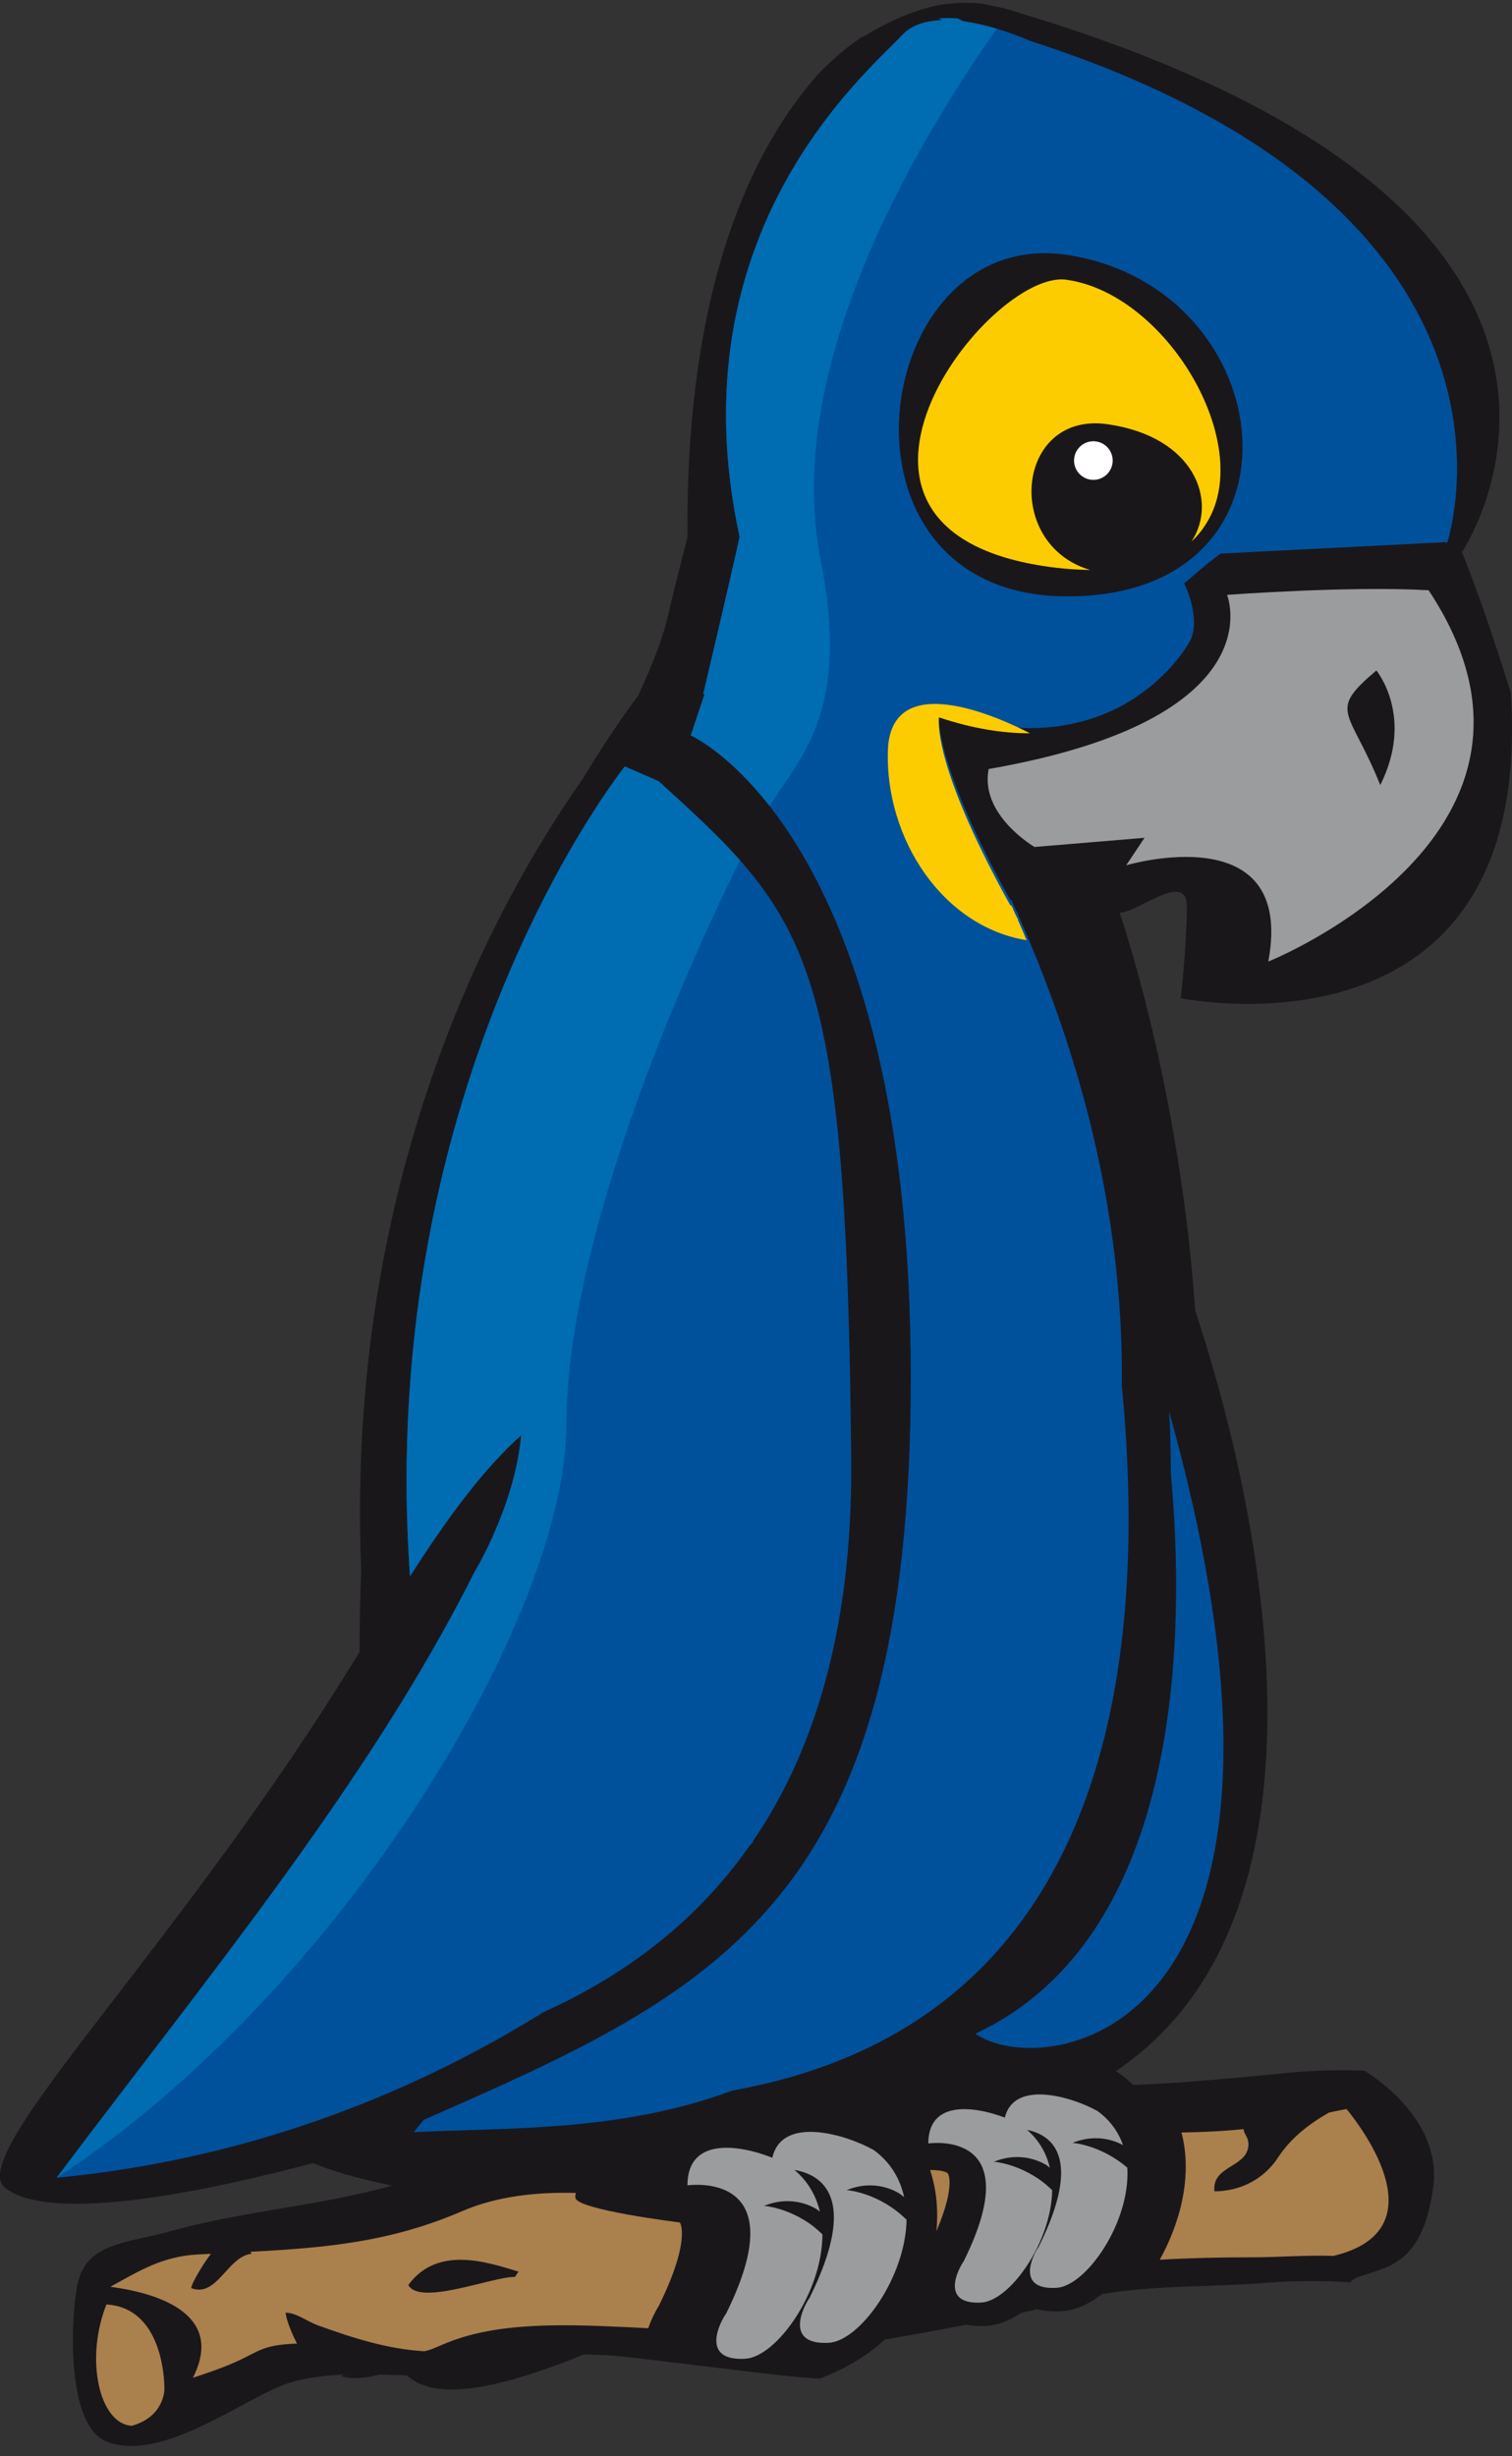 <?xml version="1.0" encoding="UTF-8" standalone="no"?>
<!-- Generator: Adobe Illustrator 14.0.0, SVG Export Plug-In . SVG Version: 6.00 Build 43363)  -->

<svg
   id="Calque_1"
   enable-background="new 0 0 208.65 566.93"
   xml:space="preserve"
   viewBox="0 0 208.65 338.93"
   version="1.1"
   y="0px"
   x="0px"
   sodipodi:docname="logo.svg"
   inkscape:version="1.2.2 (b0a8486541, 2022-12-01)"
   inkscape:export-filename="logo2.svg"
   inkscape:export-xdpi="96"
   inkscape:export-ydpi="96"
   width="208.65"
   height="338.93"
   xmlns:inkscape="http://www.inkscape.org/namespaces/inkscape"
   xmlns:sodipodi="http://sodipodi.sourceforge.net/DTD/sodipodi-0.dtd"
   xmlns="http://www.w3.org/2000/svg"
   xmlns:svg="http://www.w3.org/2000/svg"
   xmlns:rdf="http://www.w3.org/1999/02/22-rdf-syntax-ns#"
   xmlns:cc="http://creativecommons.org/ns#"
   xmlns:dc="http://purl.org/dc/elements/1.1/"><rect x="0" y="0" width="208.65" height="338.93" fill="#333333" stroke="none"/><defs
   id="defs37" /><sodipodi:namedview
   id="namedview35"
   pagecolor="#ffffff"
   bordercolor="#000000"
   borderopacity="0.25"
   inkscape:showpageshadow="2"
   inkscape:pageopacity="0.0"
   inkscape:pagecheckerboard="0"
   inkscape:deskcolor="#d1d1d1"
   showgrid="false"
   inkscape:zoom="1.8115111"
   inkscape:cx="71.211267"
   inkscape:cy="284.56905"
   inkscape:window-width="1444"
   inkscape:window-height="1236"
   inkscape:window-x="3396"
   inkscape:window-y="847"
   inkscape:window-maximized="0"
   inkscape:current-layer="g30" />
<g
   id="g30">
	<path
   d="m 49.627,227.96 c -0.012,-3.838 0.074,-7.568 0.211,-11.252 -2.205,-54.323 18.481,-92.03 30.556,-109.2 3.036,-5.032 5.72,-8.889 7.719,-11.582 1.888,-4.177 3.312,-7.684 4.043,-10.879 0.539,-2.37 1.532,-6.329 2.711,-10.904 -0.286,-35.198 9.223,-54.133 18.275,-64.173 0.061,-0.062 0.123,-0.115 0.186,-0.177 1.91,-1.938 3.803,-3.484 5.643,-4.723 0.043,0.005 0.084,0.014 0.127,0.02 4.244,-2.638 7.812,-3.86 10.555,-4.4 2.484,-0.403 4.586,-0.336 6.109,-0.143 0.934,0.198 1.848,0.394 2.717,0.582 95.305,27.83 63.256,75.063 63.256,75.063 0,0 2.529,5.902 6.75,19.398 3.379,52.29 -45.545,42.167 -45.545,42.167 0,0 0.844,-7.587 0.844,-12.649 0,-5.06 -6.75,0.845 -9.279,0.845 0,0 8.311,23.886 10.422,54.92 5.426,16.188 24.436,81.167 -10.961,104.96 0.051,0.026 0.117,0.058 0.168,0.086 l 0.135,0.077 0.324,0.223 c 5.51,4.043 7.375,10.75 5.113,18.408 -1.984,6.694 -7.314,13.993 -13.277,14.324 -1.832,0.11 -3.27,-0.169 -4.385,-0.629 -1.836,1.533 -3.869,2.535 -5.982,2.652 -4.84,0.279 -6.904,-2.104 -7.707,-3.55 0,-0.002 -0.32,-1.279 -0.566,-2.257 0,0 -0.504,1.359 -1.793,3.252 -0.41,0.65 -0.836,1.284 -1.293,1.891 -0.014,-0.034 -0.029,-0.069 -0.045,-0.104 -2.213,2.678 -5.775,5.839 -11.273,7.936 0.127,0.776 -32.991,-4.04 -32.807,-3.231 -41.528,17.015 -14.536,-18.023 -42.835,4.796 -46.504,-16.251 10.394,-2.028 10.394,-2.028 -4.773,0.066 9.617,3.541 11.538,-8.886 l 0.14,-0.416 2.307,-15.372 c -4.18,-0.596 -13.207,-2.088 -18.918,-4.495 -14.517,3.858 -35.918,8.359 -42.418,3.487 -6.057,-4.4 23.832,-32.94 48.835,-74.05 z"
   fill="#1a171b"
   id="path2"
   sodipodi:nodetypes="ccccccccccccccccsccccccccccccccccccsccccccc" />
	<path
   d="m 197.16,81.459 c -10.75,-0.634 -27.834,0.634 -27.834,0.634 0,0 6.961,17.079 -32.893,24.035 -1.262,6.328 6.328,10.757 6.328,10.757 l 15.178,-1.268 -2.529,3.794 c 0,0 23.406,-6.956 19.609,13.284 -0.01,0.01 44.28,-17.71 22.13,-51.231 z m -6.69,26.881 c -4.221,-10.545 -7.383,-10.014 -0.537,-15.813 0,0.003 5.28,6.328 0.54,15.813 z"
   fill="#9b9c9e"
   id="path4" />
	<path
   d="m 152.84,58.544 c -12.637,-1.805 -14.393,16.595 -2.387,20.114 -1.467,-0.024 -3.004,-0.106 -4.684,-0.304 -37.949,-4.519 -9.396,-41.218 1.357,-39.753 13.826,1.89 26.047,22.544 19.463,33.434 -0.203,0.353 -0.447,0.684 -0.672,1.03 -0.441,0.579 -0.916,1.152 -1.492,1.66 3.67,-5.564 0.43,-14.465 -11.59,-16.181 z"
   fill="#fdcc00"
   id="path6" />
	<circle
   cy="63.558"
   cx="150.88"
   r="2.665"
   fill="#ffffff"
   id="circle8" />
	<path
   d="m 147.3,35.181 c -27.357,-4.207 -34.482,47.121 0,47.121 34.48,-0.001 29.88,-42.525 0,-47.121 z"
   fill="none"
   id="path10" />
	
	
	<path
   d="m 7.823,300.53 c 28.346,-2.715 50.959,-12.77 67.126,-22.823 9.895,-4.479 20.369,-11.433 28.45,-22.93 0.362,-0.396 0.568,-0.634 0.568,-0.634 l -0.062,-0.062 c 8.181,-11.973 13.775,-28.769 13.558,-52.649 -0.631,-69.581 -5.695,-74.643 -26.568,-93.621 l -4.672,-2.036 c 0,0 -34.531,43.004 -29.643,111.75 5.208,-8.145 10.148,-14.815 15.334,-19.46 -0.839,9.7 -6.437,18.886 -6.437,18.886 -14.641,29.18 -37.27,56.38 -57.661,83.57 z m 153.74,-97.26 c 2.002,21.611 1.896,63.772 -26.795,77.298 -0.051,0.035 -0.094,0.072 -0.141,0.106 9.449,6.569 50.951,0.818 26.703,-85.88 0.01,-0.01 0.24,3.23 0.24,8.47 z m 39.48,-139.88 v -0.091 c -0.014,-0.574 -0.053,-1.174 -0.094,-1.779 -0.002,-0.094 -0.014,-0.191 -0.02,-0.292 -0.045,-0.597 -0.109,-1.208 -0.18,-1.833 -0.016,-0.1 -0.029,-0.203 -0.041,-0.302 -0.078,-0.654 -0.17,-1.313 -0.287,-1.99 -0.006,-0.026 -0.012,-0.057 -0.018,-0.083 -0.113,-0.674 -0.254,-1.36 -0.408,-2.054 -0.018,-0.08 -0.035,-0.159 -0.049,-0.24 -0.156,-0.685 -0.336,-1.388 -0.537,-2.096 -0.033,-0.117 -0.064,-0.234 -0.1,-0.354 -0.203,-0.71 -0.426,-1.433 -0.672,-2.161 -0.035,-0.092 -0.068,-0.183 -0.102,-0.274 -0.26,-0.759 -0.545,-1.525 -0.859,-2.298 -0.006,-0.009 -0.006,-0.015 -0.006,-0.02 -0.32,-0.774 -0.668,-1.55 -1.039,-2.336 -0.049,-0.111 -0.102,-0.226 -0.152,-0.334 -0.367,-0.763 -0.766,-1.525 -1.184,-2.293 -0.07,-0.12 -0.133,-0.246 -0.207,-0.365 -0.438,-0.789 -0.898,-1.579 -1.402,-2.376 -0.037,-0.052 -0.074,-0.103 -0.102,-0.155 -0.506,-0.788 -1.047,-1.582 -1.607,-2.375 -0.059,-0.077 -0.105,-0.146 -0.16,-0.223 -0.574,-0.791 -1.186,-1.588 -1.828,-2.381 -0.105,-0.132 -0.209,-0.257 -0.314,-0.385 -0.645,-0.792 -1.33,-1.577 -2.045,-2.368 -0.1,-0.103 -0.203,-0.208 -0.299,-0.314 -1.518,-1.639 -3.195,-3.272 -5.055,-4.894 -0.113,-0.106 -0.24,-0.214 -0.359,-0.32 -0.908,-0.78 -1.854,-1.551 -2.838,-2.322 -0.158,-0.126 -0.322,-0.249 -0.486,-0.377 -1.01,-0.774 -2.059,-1.551 -3.16,-2.316 -0.096,-0.069 -0.197,-0.134 -0.295,-0.203 -1.113,-0.768 -2.27,-1.531 -3.479,-2.282 -0.08,-0.054 -0.156,-0.105 -0.236,-0.154 -1.213,-0.757 -2.486,-1.502 -3.799,-2.242 -0.209,-0.117 -0.418,-0.234 -0.629,-0.351 -1.305,-0.722 -2.652,-1.436 -4.053,-2.139 -0.207,-0.103 -0.416,-0.206 -0.625,-0.305 -1.479,-0.731 -2.992,-1.454 -4.586,-2.162 C 153.024,9.449 147.79,7.459 142.02,5.6 l 0.002,-0.009 c 0,0 -4.285,-1.949 -8.814,-2.607 -0.09,-0.025 -0.174,-0.05 -0.264,-0.074 -0.012,0.006 -0.029,0.018 -0.045,0.026 -0.252,-0.122 -0.49,-0.25 -0.736,-0.375 -0.795,-0.076 -1.684,-0.096 -2.609,-0.007 0.178,0.078 0.352,0.158 0.533,0.234 -2.203,0.053 -4.24,0.6 -5.609,2.073 -4.729,5.094 -31.533,27.213 -22.412,69.226 -1.271,5.827 -5.012,21.642 -5.012,21.642 l 0.163,0.094 -1.894,5.671 c 0,0 30.365,13.284 30.365,88.555 0,72.747 -26.584,84.645 -67.201,102.49 -0.485,0.598 -0.951,1.166 -1.399,1.706 12.464,-0.652 28.546,0.032 43.969,-5.748 50.432,-9.021 57.758,-55.865 53.752,-97.236 0.205,-19.372 -3.746,-41.21 -14.332,-65.028 0.006,-0.031 0.012,-0.06 0.014,-0.091 -0.102,-0.18 -0.182,-0.337 -0.285,-0.517 -0.205,-0.455 -0.395,-0.903 -0.602,-1.354 -0.047,0 -0.133,-0.075 -0.203,-0.103 -9.783,-17.662 -9.973,-24.38 -9.822,-25.897 22.629,7.562 32.658,-6.49 34.484,-9.529 1.889,-3.164 -0.641,-8.223 -0.641,-8.223 0,0 0.057,-0.049 0.125,-0.115 2.822,-2.461 4.305,-3.592 4.875,-4.009 l 31.115,-1.576 c 0.051,0.04 0.119,0.071 0.166,0.111 0,0 0.008,-0.037 0.023,-0.094 0.006,-0.011 0.006,-0.011 0.01,-0.025 0.021,-0.065 0.053,-0.166 0.086,-0.292 0.006,-0.02 0.012,-0.04 0.018,-0.062 0.039,-0.137 0.08,-0.294 0.129,-0.485 0.008,-0.021 0.012,-0.043 0.016,-0.066 0.053,-0.185 0.104,-0.403 0.156,-0.642 0.008,-0.023 0.008,-0.046 0.016,-0.066 0.055,-0.246 0.115,-0.522 0.172,-0.819 0.008,-0.052 0.02,-0.103 0.035,-0.155 0.057,-0.302 0.113,-0.625 0.168,-0.965 0.008,-0.06 0.014,-0.114 0.021,-0.174 0.066,-0.369 0.121,-0.754 0.172,-1.168 0.004,-0.002 0.004,-0.011 0.004,-0.014 0.053,-0.411 0.096,-0.848 0.145,-1.302 0.004,-0.061 0.01,-0.12 0.016,-0.18 0.039,-0.446 0.074,-0.911 0.1,-1.394 0.006,-0.086 0.01,-0.168 0.018,-0.257 0.021,-0.491 0.041,-0.999 0.051,-1.527 v -0.191 c 0.01,-0.535 0.01,-1.089 -0.01,-1.657 z m -53.74,18.914 c -34.482,0 -27.357,-51.328 0,-47.121 29.88,4.597 34.48,47.121 0,47.121 z"
   fill="#00519c"
   id="path16" />
	<path
   d="m 122.52,103.67 c 0.311,-11.531 15.229,-4.732 19.621,-2.476 -3.67,0.012 -7.842,-0.617 -12.57,-2.196 -0.15,1.516 0.039,8.235 9.822,25.896 0.07,0.028 0.156,0.103 0.203,0.103 0.207,0.452 0.396,0.9 0.602,1.354 0.104,0.18 0.184,0.337 0.285,0.517 -0.002,0.031 -0.008,0.06 -0.014,0.091 0.416,0.935 0.805,1.862 1.199,2.791 -11.6,-1.88 -19.47,-13.98 -19.15,-26.07 z"
   fill="#fdcc00"
   id="path18" />
	<g
   id="g24">
		<path
   d="m 10.605,315.64 c 1.108,-6.233 6.712,-5.984 12.904,-7.728 10.003,-2.802 20.33,-3.445 30.331,-6.231 8.203,-2.29 12.277,-4.985 20.707,-4.854 8.181,0.124 16.671,1.354 24.745,0.84 7.742,-0.488 17.671,-3.738 24.812,-6.414 4.572,-1.711 6.982,-3.45 12.07,-3.608 4.01,-0.135 8.115,0.126 12.123,0.183 10.109,0.162 20.094,-0.874 29.811,-1.807 3.516,-0.336 6.869,-0.37 10.166,-0.278 2.625,1.657 10.73,7.536 9.494,16.202 -1.473,10.313 -5.895,10.806 -10.316,12.28 -0.404,0.134 -0.795,0.409 -1.174,0.741 -3.811,-0.271 -7.619,-0.228 -11.631,0.076 -9.199,0.707 -18.615,0.156 -27.619,2.612 -8.803,2.405 -18.785,4.179 -27.57,5.651 -10.822,1.814 -22.096,1.964 -33.12,1.797 -4.503,-0.071 -9.108,-0.624 -13.467,0.432 -5.499,1.325 -7.569,2.463 -13.45,2.37 -6.242,-0.091 -13.722,-0.887 -19.559,0.956 -5.99,1.902 -17.547,11.169 -25.187,8.062 -5.44,-2.21 -4.95,-16.28 -4.062,-21.28 z"
   fill="#1a171b"
   id="path20" />
		<path
   d="m 162.57,305.86 c -0.596,2.003 -1.459,4.05 -2.527,5.988 4.107,-0.242 8.314,-0.336 12.717,-0.336 3.611,0 7.525,-0.323 11.25,-0.195 14.723,-3.532 3.912,-17.702 1.811,-20.268 -0.818,0.156 -1.639,0.306 -2.451,0.499 -2.832,1.626 -5.273,3.545 -7.01,6.197 -1.951,2.969 -5.115,4.625 -8.775,4.666 -0.367,-3.456 4.168,-3.261 4.654,-6.039 0.242,-1.359 -0.625,-1.825 -0.625,-2.554 -2.779,0.295 -5.658,0.418 -8.572,0.468 0.9,3.45 0.78,7.38 -0.46,11.56 z m -34.22,-6.38 c 0.861,2.572 1.15,5.408 0.869,8.438 1.453,-3.404 1.816,-5.499 1.816,-6.691 0,-0.95 -0.217,-1.258 -0.217,-1.263 -0.23,-0.32 -1.41,-0.53 -2.47,-0.49 z M 26.61,328.14 c 2.062,-0.686 4.092,-1.364 5.899,-2.182 3.34,-1.507 3.679,-2.331 8.224,-2.53 0.083,-0.004 0.164,0.002 0.249,0 -0.612,-1.214 -1.427,-3.058 -1.577,-4.28 1.495,0.018 3,1.226 4.498,1.768 4.924,1.773 9.571,3.255 14.656,3.562 1.402,-0.302 2.245,-0.935 4.678,-1.743 7.574,-2.503 17.083,-1.878 26.223,-1.44 0.463,-1.357 1.062,-2.468 1.47,-3.118 2.617,-5.304 3.169,-8.335 3.169,-9.938 0,-1.104 -0.258,-1.498 -0.291,-1.537 0,0 -14.219,-1.75 -14.405,-3.406 -0.023,-0.204 0,-0.43 0.058,-0.673 -5.369,-0.128 -10.844,0.426 -15.743,2.54 -9.854,4.256 -18.848,5.043 -29.147,5.583 l 0.144,0.282 c -3.329,0.331 -4.759,6.125 -8.337,4.725 0.104,-0.735 1.622,-3.276 2.726,-4.725 -0.599,0.028 -1.177,0.056 -1.789,0.089 -4.935,0.251 -8.172,2.32 -12.089,4.46 5.758,0.76 16.054,3.41 11.384,12.57 z m 29.736,-12.81 c 3.981,-5.415 10.678,-3.233 15.203,-1.842 l -0.494,0.735 c -2.933,-0.1 -13.124,4.06 -14.709,1.11 z m -38.157,19.43 c 4.498,-1.251 4.498,-4.998 4.498,-4.998 0,0 0.249,-11.247 -7.996,-11.741 -3.001,7.5 -1.002,16.49 3.498,16.74 z"
   fill="#aa804d"
   id="path22" />
	</g>
	<path
   d="m 128.11,295.8 c 0,0 13.975,-2.11 4.875,16.263 -0.812,1.134 -3.25,6.013 2.438,5.691 3.898,-0.229 9.645,-8.198 9.775,-15.506 -0.572,-0.542 -1.166,-1.071 -1.85,-1.537 -1.82,-1.236 -3.762,-1.99 -5.635,-2.32 -0.191,-0.017 -0.391,-0.054 -0.586,-0.061 0.035,-0.015 0.072,-0.018 0.105,-0.03 -0.006,0 -0.006,-0.004 -0.006,-0.004 0.012,0 0.016,0 0.025,-0.005 2.203,-0.897 4.762,-0.856 6.996,0.399 0.234,0.128 0.426,0.297 0.629,0.457 -0.465,-1.951 -1.447,-3.762 -3.146,-5.226 3.475,0.722 7.709,3.831 1.617,16.115 -0.812,1.141 -3.248,6.011 2.439,5.689 4.088,-0.231 10.229,-9.007 9.779,-16.585 -0.426,-0.362 -0.881,-0.712 -1.361,-1.037 -1.818,-1.235 -3.76,-1.99 -5.633,-2.317 -0.193,-0.018 -0.395,-0.055 -0.586,-0.063 0.035,-0.013 0.068,-0.021 0.104,-0.032 -0.006,0 -0.006,-0.002 -0.01,-0.002 0.016,0 0.021,0 0.033,-0.007 2.154,-0.876 4.656,-0.839 6.863,0.343 -0.627,-1.776 -1.736,-3.39 -3.498,-4.682 -3.438,-1.945 -11.535,-4.42 -12.814,0.889 -4.31,-1.62 -10.56,-2.42 -10.56,3.59 z m -27.93,23.51 c -0.885,1.24 -3.54,6.553 2.662,6.201 4.291,-0.242 10.648,-9.128 10.65,-17.166 -0.572,-0.545 -1.166,-1.076 -1.857,-1.549 -1.82,-1.233 -3.762,-1.99 -5.633,-2.315 -0.193,-0.02 -0.391,-0.057 -0.584,-0.065 0.033,-0.011 0.068,-0.017 0.102,-0.028 -0.002,0 -0.002,-0.002 -0.002,-0.002 0.008,0 0.014,0 0.023,-0.009 2.201,-0.897 4.762,-0.854 6.998,0.399 0.227,0.126 0.414,0.29 0.609,0.442 -0.52,-2.157 -1.609,-4.157 -3.516,-5.766 3.834,0.663 8.908,3.875 2.084,17.65 -0.879,1.24 -3.541,6.553 2.662,6.206 4.258,-0.243 10.59,-8.99 10.725,-16.98 -0.625,-0.605 -1.303,-1.187 -2.064,-1.705 -1.822,-1.235 -3.76,-1.992 -5.633,-2.315 -0.195,-0.02 -0.395,-0.057 -0.586,-0.065 0.031,-0.011 0.064,-0.017 0.1,-0.027 -0.004,0 -0.004,-0.007 -0.006,-0.007 0.012,0 0.018,0 0.031,-0.007 2.199,-0.896 4.758,-0.856 6.994,0.397 0.305,0.171 0.553,0.4 0.826,0.601 -0.547,-2.473 -1.812,-4.749 -4.182,-6.486 -3.768,-2.129 -12.676,-4.848 -14.002,1.055 -4.697,-1.848 -11.718,-2.843 -11.718,3.81 0.002,0.01 15.248,-2.29 5.318,17.74 z"
   fill="#9b9c9e"
   id="path26" />
	<path
   d="m 90.895,107.81 -4.672,-2.036 c 0,0 -34.531,43.004 -29.643,111.75 5.208,-8.145 10.148,-14.815 15.334,-19.46 -0.839,9.7 -6.437,18.886 -6.437,18.886 -14.634,29.187 -37.264,56.39 -57.655,83.582 0.006,0 0.012,0 0.018,-0.002 39.25,-25.684 70.323,-77.552 70.323,-103.93 0,-25.247 15.934,-61.859 23.963,-77.863 -3.112,-3.52 -6.818,-6.91 -11.235,-10.93 z M 137.53,3.96 c -1.312,-0.389 -2.801,-0.756 -4.322,-0.978 -0.09,-0.025 -0.174,-0.05 -0.264,-0.074 -0.012,0.006 -0.029,0.018 -0.045,0.026 -0.252,-0.122 -0.49,-0.25 -0.736,-0.375 -0.795,-0.076 -1.684,-0.096 -2.609,-0.007 0.178,0.078 0.352,0.158 0.533,0.234 -2.203,0.053 -4.24,0.6 -5.609,2.073 -4.729,5.094 -31.533,27.213 -22.412,69.226 -1.271,5.827 -5.012,21.642 -5.012,21.642 l 0.163,0.094 -1.894,5.671 c 0,0 4.963,2.174 10.875,9.734 4.457,-7.03 11.289,-13.325 6.939,-34.528 -4.77,-25.676 12.29,-55.474 24.4,-72.733 z"
   fill="#006cb2"
   id="path28"
   inkscape:export-filename="./path28.svg"
   inkscape:export-xdpi="96"
   inkscape:export-ydpi="96" />
</g>
</svg>
